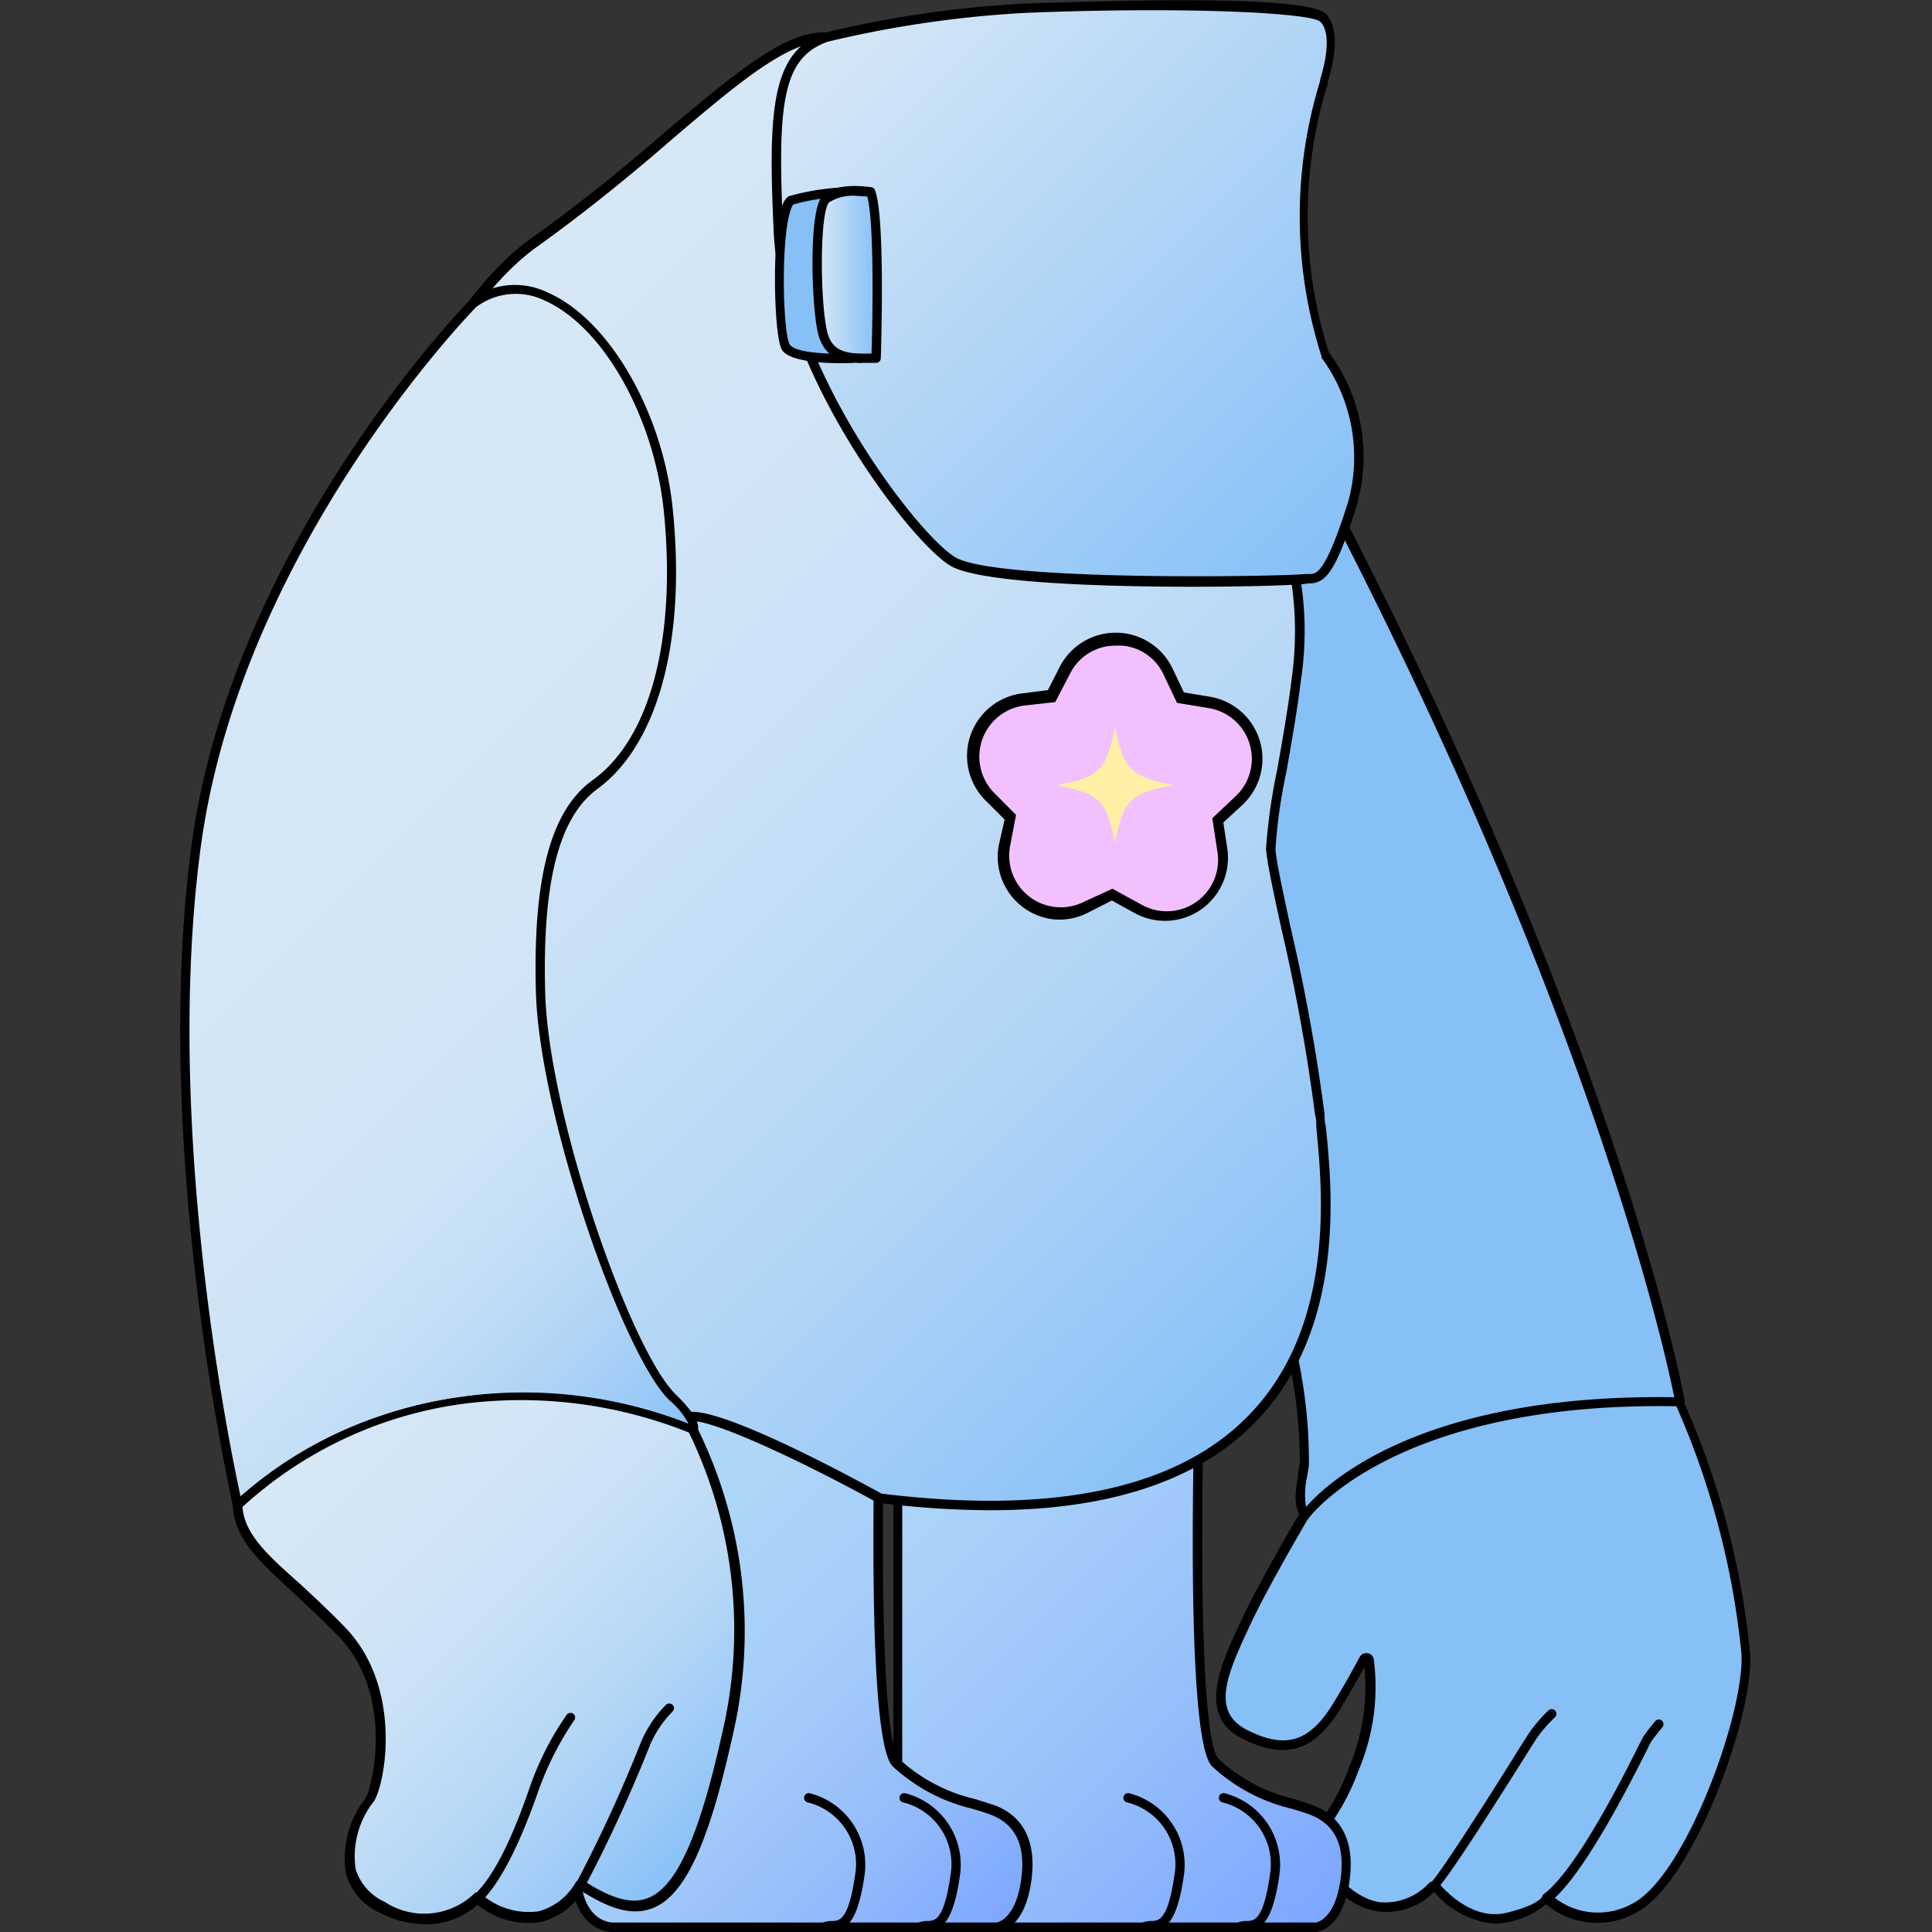 <svg id="Layer_1" data-name="Layer 1" xmlns="http://www.w3.org/2000/svg" xmlns:xlink="http://www.w3.org/1999/xlink" viewBox="0 0 100 100"><rect x="0" y="0" width="100" height="100" fill="#333333" stroke="none"/><defs><style>.cls-1{fill:#86c0f7;}.cls-2{fill:url(#linear-gradient);}.cls-3{fill:url(#linear-gradient-2);}.cls-4{fill:url(#linear-gradient-3);}.cls-5{fill:url(#linear-gradient-4);}.cls-6{fill:url(#linear-gradient-5);}.cls-7{fill:url(#linear-gradient-6);}.cls-8{fill:url(#linear-gradient-7);}.cls-9{fill:#f3c0ff;}.cls-10{fill:#fff0a6;}</style><linearGradient id="linear-gradient" x1="42.34" y1="70.47" x2="70.02" y2="98.15" gradientUnits="userSpaceOnUse"><stop offset="0" stop-color="#b1d9f7"/><stop offset="0.26" stop-color="#abd3f8"/><stop offset="0.6" stop-color="#99c2fb"/><stop offset="1" stop-color="#7da6ff"/></linearGradient><linearGradient id="linear-gradient-2" x1="25.81" y1="70.47" x2="53.49" y2="98.15" gradientUnits="userSpaceOnUse"><stop offset="0" stop-color="#b1d9f7"/><stop offset="0.33" stop-color="#aed6f7"/><stop offset="0.58" stop-color="#a5cdf9"/><stop offset="0.79" stop-color="#95bdfb"/><stop offset="0.99" stop-color="#7fa8ff"/><stop offset="1" stop-color="#7da6ff"/></linearGradient><linearGradient id="linear-gradient-3" x1="21.55" y1="18.4" x2="70.7" y2="67.55" gradientUnits="userSpaceOnUse"><stop offset="0.01" stop-color="#d6e7f6"/><stop offset="0.23" stop-color="#d2e5f6"/><stop offset="0.45" stop-color="#c6dff6"/><stop offset="0.68" stop-color="#b1d5f6"/><stop offset="0.9" stop-color="#95c7f7"/><stop offset="1" stop-color="#86c0f7"/></linearGradient><linearGradient id="linear-gradient-4" x1="44" y1="0.18" x2="70.96" y2="27.14" gradientUnits="userSpaceOnUse"><stop offset="0.01" stop-color="#d6e7f6"/><stop offset="1" stop-color="#86c0f7"/></linearGradient><linearGradient id="linear-gradient-5" x1="42.3" y1="14.22" x2="45.4" y2="14.22" xlink:href="#linear-gradient-4"/><linearGradient id="linear-gradient-6" x1="7.08" y1="33.11" x2="41.94" y2="67.97" gradientUnits="userSpaceOnUse"><stop offset="0.01" stop-color="#d6e7f6"/><stop offset="0.46" stop-color="#d4e6f6"/><stop offset="0.63" stop-color="#cde3f6"/><stop offset="0.75" stop-color="#c1ddf6"/><stop offset="0.85" stop-color="#b0d4f6"/><stop offset="0.94" stop-color="#9acaf7"/><stop offset="1" stop-color="#86c0f7"/></linearGradient><linearGradient id="linear-gradient-7" x1="15.75" y1="74.48" x2="36.88" y2="95.61" gradientUnits="userSpaceOnUse"><stop offset="0.01" stop-color="#d6e7f6"/><stop offset="0.26" stop-color="#d3e5f6"/><stop offset="0.47" stop-color="#c8e0f6"/><stop offset="0.67" stop-color="#b7d8f6"/><stop offset="0.85" stop-color="#9fccf7"/><stop offset="1" stop-color="#86c0f7"/></linearGradient></defs><path class="cls-1" d="M67.56,78.42l0,0c-.13.22-2.19,3.73-3.09,5.68s-2.27,4.54,0,5.67,3.57.51,4.79-1.51c.72-1.19,1.13-2,1.35-2.36a.15.15,0,0,1,.28,0,10.79,10.79,0,0,1-.78,5.62,11.36,11.36,0,0,1-2.24,3.76.15.15,0,0,0,0,.18c.4.76,3,5.22,6.33,2.15a.15.15,0,0,1,.22,0c.38.45,1.87,2,3.65,1.56,1.37-.34,1.81-.71,2-.91a.14.14,0,0,1,.21,0,3.89,3.89,0,0,0,4.62.39c2.69-1.59,5.77-9.81,5.63-13a42,42,0,0,0-3.44-13,.16.16,0,0,0-.12-.09C85.69,72.45,73.22,71.59,67.56,78.42Z"/><path d="M77.37,99.57a4.63,4.63,0,0,1-3.14-1.65,3.46,3.46,0,0,1-3,1c-2-.35-3.31-2.61-3.67-3.3a.39.39,0,0,1,.08-.47,11.1,11.1,0,0,0,2.19-3.68,10.64,10.64,0,0,0,.79-5.19c-.24.45-.62,1.13-1.21,2.11-1.37,2.26-2.85,2.73-5.11,1.6s-1.2-3.64-.28-5.63l.17-.36c.91-2,3-5.55,3.1-5.7a.1.1,0,0,1,0,0h0c5.72-6.89,18.12-6.08,19.52-6a.4.4,0,0,1,.33.23,42.18,42.18,0,0,1,3.45,13.12c.15,3.26-2.91,11.59-5.75,13.26a4.12,4.12,0,0,1-4.82-.35,4.29,4.29,0,0,1-2,.93A2.89,2.89,0,0,1,77.37,99.57Zm-3.13-2.18h0a.37.37,0,0,1,.27.13C74.93,98,76.32,99.42,78,99c1.37-.34,1.73-.68,1.82-.81A.37.37,0,0,1,80,98a.33.33,0,0,1,.3.09,3.66,3.66,0,0,0,4.33.36c2.67-1.57,5.65-9.74,5.51-12.82a42,42,0,0,0-3.39-12.89c-1.61-.13-13.55-.82-19,5.79-.14.24-2.19,3.72-3.08,5.66l-.17.36c-1.09,2.36-1.73,4.09.06,5,2,1,3.23.62,4.47-1.42.72-1.19,1.12-1.94,1.34-2.35a.39.39,0,0,1,.42-.21.38.38,0,0,1,.32.34,11.11,11.11,0,0,1-.8,5.75,11.81,11.81,0,0,1-2.25,3.79c.31.57,1.56,2.68,3.29,3a3.08,3.08,0,0,0,2.63-1A.38.38,0,0,1,74.24,97.39Z"/><path class="cls-2" d="M46.46,66.36V95.51s-.83,3.92,1.72,4.25H68.1s1.12-.05,1.49-2.24-.41-3.37-1.71-3.86-3.38-.81-5-2.44-.64-24.86-.64-24.86Z"/><path d="M48.18,100h0a2,2,0,0,1-1.49-.87c-.89-1.24-.5-3.37-.45-3.64V66.36a.25.25,0,0,1,.25-.25H62.27a.25.25,0,0,1,.18.08.24.24,0,0,1,.07.18c-.39,9.29-.55,23.54.56,24.68A8.65,8.65,0,0,0,67,93.12c.34.11.66.21.95.32,1.1.41,2.31,1.46,1.87,4.12-.4,2.36-1.66,2.44-1.72,2.44Zm0-.49H68.1s.92-.09,1.25-2-.21-3.08-1.56-3.59c-.27-.1-.59-.2-.93-.3a9.15,9.15,0,0,1-4.13-2.2c-1.57-1.61-.84-21.46-.71-24.79H46.7V95.51a.09.09,0,0,1,0,0s-.44,2.16.37,3.29A1.55,1.55,0,0,0,48.19,99.51Zm-1.73-4Z"/><path d="M59.19,100a.25.25,0,0,1-.12-.46,1.19,1.19,0,0,1,.5-.11c.39,0,.88,0,1.22-2.38a3.29,3.29,0,0,0-2.46-3.76.24.24,0,1,1,.12-.47,3.82,3.82,0,0,1,2.82,4.3c-.37,2.53-1,2.76-1.67,2.8a.76.76,0,0,0-.29,0A.27.27,0,0,1,59.19,100Z"/><path d="M64.13,100a.23.23,0,0,1-.21-.13.25.25,0,0,1,.09-.33,1.16,1.16,0,0,1,.5-.11c.39,0,.88,0,1.22-2.38a3.29,3.29,0,0,0-2.46-3.76.24.24,0,1,1,.12-.47,3.82,3.82,0,0,1,2.82,4.3c-.37,2.53-1,2.76-1.68,2.8a.74.74,0,0,0-.28,0A.27.27,0,0,1,64.13,100Z"/><path class="cls-3" d="M29.93,66.36V95.51s-.83,3.92,1.72,4.25H51.57s1.12-.05,1.49-2.24-.41-3.37-1.71-3.86-3.38-.81-5-2.44-.64-24.86-.64-24.86Z"/><path d="M31.65,100h0a2,2,0,0,1-1.49-.87c-.89-1.24-.5-3.37-.45-3.64V66.36a.25.25,0,0,1,.25-.25H45.74a.25.25,0,0,1,.18.08.24.24,0,0,1,.07.18c-.39,9.29-.55,23.54.56,24.68a8.65,8.65,0,0,0,3.93,2.07c.34.11.66.21,1,.32,1.1.41,2.31,1.46,1.87,4.12-.4,2.36-1.66,2.44-1.72,2.44Zm0-.49H51.57s.92-.09,1.25-2-.21-3.08-1.56-3.59c-.27-.1-.59-.2-.93-.3a9.15,9.15,0,0,1-4.13-2.2c-1.57-1.61-.84-21.46-.71-24.79H30.17V95.51a.09.09,0,0,1,0,0s-.44,2.16.37,3.29A1.55,1.55,0,0,0,31.66,99.51Zm-1.73-4Z"/><path d="M42.66,100a.25.25,0,0,1-.12-.46,1.19,1.19,0,0,1,.5-.11c.39,0,.88,0,1.22-2.38a3.29,3.29,0,0,0-2.46-3.76.24.24,0,1,1,.12-.47,3.82,3.82,0,0,1,2.82,4.3c-.37,2.53-1,2.76-1.67,2.8a.76.76,0,0,0-.29,0A.27.27,0,0,1,42.66,100Z"/><path d="M47.6,100a.23.23,0,0,1-.21-.13.25.25,0,0,1,.09-.33,1.16,1.16,0,0,1,.5-.11c.39,0,.88,0,1.22-2.38a3.29,3.29,0,0,0-2.46-3.76.24.24,0,1,1,.12-.47,3.82,3.82,0,0,1,2.82,4.3c-.37,2.53-1,2.76-1.68,2.8a.74.74,0,0,0-.28,0A.27.27,0,0,1,47.6,100Z"/><path class="cls-1" d="M67,70.38a26.87,26.87,0,0,1,.56,5.33c-.19,1.54-.38,2.16,0,2.72,0,0,4.36-6.19,19.41-5.88,0,0-3.06-17.26-17.4-45.23l-6.72.95L59.59,50.08Z"/><path d="M67.55,78.67a.23.23,0,0,1-.2-.1C67,78,67,77.46,67.18,76.42c0-.22.06-.47.1-.74a26.47,26.47,0,0,0-.55-5.23L59.36,50.16a.37.37,0,0,1,0-.11L62.6,28.24a.24.24,0,0,1,.2-.21l6.72-1a.24.24,0,0,1,.26.13C84,54.89,87.17,72.33,87.2,72.51a.25.25,0,0,1-.06.2.26.26,0,0,1-.19.08c-14.71-.3-19.16,5.72-19.2,5.78A.21.21,0,0,1,67.55,78.67ZM59.84,50.06,67.19,70.3s0,0,0,0a26,26,0,0,1,.56,5.4c0,.27-.07.52-.1.75A4.12,4.12,0,0,0,67.6,78c1.1-1.26,6-5.88,19.06-5.68-.48-2.38-4.15-19.14-17.24-44.72l-6.37.91Z"/><path class="cls-4" d="M67.09,30.11a16.78,16.78,0,0,1,0,5.1c-.39,3.27-1.36,7.42-1.32,8.71s2.14,9.38,2.54,13.77,3.44,23.12-22.76,19.86c0,0-8.73-4.84-10.1-4.21,0,0-15.56-6.45-19.22-20.53S20.46,17.6,27.64,12.53,39.6,1.74,42.77,1.92,65.28,8.25,67.09,30.11Z"/><path d="M51.24,78.17a47,47,0,0,1-5.72-.38l-.09,0c-3.33-1.85-9-4.62-9.88-4.2a.21.21,0,0,1-.19,0C35.2,73.5,19.65,66.91,16,52.87c-1.67-6.41-1.07-15,1.64-23.66,2.47-7.86,6.25-14.33,9.86-16.88,2.65-1.88,5-3.83,7-5.56,3.58-3,6.17-5.2,8.27-5.09,1.74.1,7.38,1.75,12.8,6A30.83,30.83,0,0,1,67.33,30.07a17,17,0,0,1,0,5.17c-.18,1.49-.48,3.18-.74,4.68a27.31,27.31,0,0,0-.57,4c0,.49.37,2.16.78,4.08a97.75,97.75,0,0,1,1.76,9.68c0,.18,0,.38.06.61.33,3.2,1.1,10.69-3.85,15.53C61.81,76.71,57.27,78.17,51.24,78.17Zm-5.61-.86c8.76,1.08,15.09-.21,18.8-3.85,4.78-4.67,4-12,3.7-15.13,0-.23,0-.43-.06-.61a97.63,97.63,0,0,0-1.74-9.63c-.44-2-.78-3.63-.8-4.16a29.61,29.61,0,0,1,.58-4.1c.26-1.48.56-3.17.74-4.65a17.58,17.58,0,0,0,0-5,0,0,0,0,1,0,0,30.38,30.38,0,0,0-11.56-22C50,3.88,44.45,2.26,42.76,2.17c-1.9-.11-4.56,2.13-7.93,5-2,1.74-4.38,3.7-7,5.58-3.53,2.49-7.24,8.87-9.68,16.64-2.68,8.54-3.28,17.06-1.63,23.39,3.45,13.27,17.77,19.8,19,20.33C37.1,72.67,44.1,76.47,45.63,77.31Z"/><path class="cls-5" d="M42.77,1.92A57.3,57.3,0,0,1,53.2.42C58.6.21,67.71,0,68.48.91s.12,2.92,0,3.3a23.62,23.62,0,0,0,0,14.15A8.86,8.86,0,0,1,70,26.05c-1.32,4.34-1.82,3.81-2.37,3.93s-16.09.47-18.31-.91-8.66-10.12-9-17C40,5.61,40.18,2.8,42.77,1.92Z"/><path d="M61.7,30.37c-4.86,0-11.13-.22-12.53-1.1C47,27.94,40.39,19.14,40.05,12.06c-.3-6.34-.14-9.42,2.65-10.37h0A56.43,56.43,0,0,1,53.19.18C58.6,0,67.8-.25,68.66.75c.55.64.57,1.85.06,3.51l0,.08a23.22,23.22,0,0,0,.06,13.9,9,9,0,0,1,1.45,7.88c-1.13,3.71-1.68,4-2.39,4.08a.47.47,0,0,0-.16,0C67.35,30.28,64.82,30.37,61.7,30.37ZM42.84,2.16C40.5,3,40.22,5.33,40.54,12c.33,6.93,6.81,15.53,8.88,16.83s17.35,1,18.13.88l.23,0c.37,0,.84-.06,2-3.73a8.72,8.72,0,0,0-1.38-7.47l0-.07a23.81,23.81,0,0,1-.07-14.25l0-.07c.45-1.47.46-2.56,0-3S61.73.33,53.21.66A57,57,0,0,0,42.84,2.16Z"/><path class="cls-1" d="M44.41,9.93a12.5,12.5,0,0,0-3.45.44c-.82.41-.76,7-.27,7.63s3.4.54,3.4.54Z"/><path d="M43.58,18.8c-.93,0-2.64-.08-3.08-.65s-.53-5.33-.14-7.06c.12-.54.27-.83.49-.94a12.34,12.34,0,0,1,3.56-.46.27.27,0,0,1,.18.07.25.25,0,0,1,.06.18l-.32,8.61a.24.24,0,0,1-.23.24Zm.58-8.62a11,11,0,0,0-3.09.4s-.15.11-.29.87c-.37,2.07-.2,6,.11,6.4s1.82.48,3,.46Z"/><path class="cls-6" d="M45.07,9.93s-1.71-.21-2.32.36-.53,5.27-.19,6.87,1.8,1.37,2.79,1.37C45.35,18.53,45.59,11.26,45.07,9.93Z"/><path d="M44.66,18.79c-.9,0-2-.15-2.33-1.58s-.49-6.4.26-7.1,2.32-.44,2.51-.42a.22.22,0,0,1,.19.16c.54,1.35.31,8.39.3,8.69a.24.24,0,0,1-.24.24h-.69Zm-.31-8.65a2.31,2.31,0,0,0-1.43.33c-.48.45-.49,4.91-.12,6.64.25,1.14,1.07,1.21,2.21,1.19h.1c.07-2.08.13-6.87-.22-8.13Z"/><path class="cls-7" d="M24.48,15.71S12.21,28.1,10.13,44s2.17,34,2.17,34,9.11-9.38,23.54-3.87c0,0,.51-.26-1-1.74C32.47,70,28.19,57.76,28,51.41s.92-9.43,2.81-10.8c2.62-1.89,4.53-6.62,3.81-14.06S28.48,12.76,24.48,15.71Z"/><path d="M12.3,78.17h-.06a.24.24,0,0,1-.18-.18c0-.18-4.22-18.35-2.17-34.06S24.18,15.67,24.31,15.54l0,0a3.87,3.87,0,0,1,4.08-.38c3.18,1.41,6,6.31,6.45,11.39.65,6.7-.81,12-3.91,14.28-2,1.46-2.87,4.82-2.71,10.59.18,6.29,4.4,18.45,6.75,20.75.84.82,1.22,1.41,1.16,1.81a.47.47,0,0,1-.21.32.21.21,0,0,1-.19,0,22.76,22.76,0,0,0-17-.13,19.71,19.71,0,0,0-6.29,3.95A.29.29,0,0,1,12.3,78.17ZM24.64,15.9c-.46.47-12.26,12.73-14.27,28.09-1.87,14.3,1.47,30.66,2.08,33.46a21,21,0,0,1,6.12-3.75,23.22,23.22,0,0,1,17.07,0,4.07,4.07,0,0,0-1-1.23c-2.4-2.34-6.71-14.7-6.9-21.08-.17-5.94.76-9.44,2.92-11,3-2.14,4.34-7.31,3.71-13.83-.48-4.92-3.13-9.65-6.17-11A3.41,3.41,0,0,0,24.64,15.9Z"/><path class="cls-8" d="M35.84,74.06A23.23,23.23,0,0,1,37.62,89.9c-2.08,9.33-4,10-7.59,7.72,0,0-1.75,3.32-5.33.65,0,0-1.83,2.1-4.93.48s-1.14-4.8-.66-5.54,1.57-5.64-1.44-8.74-5.28-4.4-5.37-6.54a21.07,21.07,0,0,1,11.44-5.38A23.2,23.2,0,0,1,35.84,74.06Z"/><path d="M22,99.6A5.22,5.22,0,0,1,19.65,99a3.2,3.2,0,0,1-1.74-2,5,5,0,0,1,1-3.9c.38-.59,1.52-5.41-1.41-8.43-.84-.86-1.62-1.58-2.31-2.22-1.85-1.71-3.06-2.84-3.13-4.48a.23.23,0,0,1,.07-.18,21.41,21.41,0,0,1,11.58-5.45A23.63,23.63,0,0,1,36,73.84a.22.22,0,0,1,.1.09,23.74,23.74,0,0,1,1.8,16c-1.22,5.5-2.44,8.14-4.08,8.82-1,.4-2.08.15-3.66-.83A3.63,3.63,0,0,1,28,99.48a4.15,4.15,0,0,1-3.28-.89A4,4,0,0,1,22,99.6ZM12.55,78c.11,1.4,1.26,2.46,3,4,.69.64,1.48,1.37,2.32,2.24,3,3.12,2.07,8.11,1.48,9a4.57,4.57,0,0,0-.94,3.51,2.76,2.76,0,0,0,1.5,1.69,3.74,3.74,0,0,0,4.64-.43.24.24,0,0,1,.33,0,3.74,3.74,0,0,0,3,.92,3.17,3.17,0,0,0,1.92-1.5.28.28,0,0,1,.16-.12.26.26,0,0,1,.19,0c1.55,1,2.57,1.27,3.42.92,1.46-.6,2.63-3.22,3.8-8.48a23.36,23.36,0,0,0-1.71-15.6,23.38,23.38,0,0,0-11.9-1.46A21.06,21.06,0,0,0,12.55,78Z"/><path d="M24.7,98.51a.26.26,0,0,1-.18-.07.25.25,0,0,1,0-.34c1-.92,1.94-2.8,2.9-5.59a15.41,15.41,0,0,1,1.91-3.75.25.25,0,0,1,.34-.06.24.24,0,0,1,.05.34,16.06,16.06,0,0,0-1.84,3.62c-1,2.87-2,4.82-3,5.79A.27.27,0,0,1,24.7,98.51Z"/><path d="M30,97.86a.2.2,0,0,1-.13,0,.24.24,0,0,1-.08-.33,74.53,74.53,0,0,0,3.4-7.39,6.23,6.23,0,0,1,1.28-1.9.25.25,0,0,1,.34,0,.24.24,0,0,1,0,.35,5.61,5.61,0,0,0-1.16,1.72,75.11,75.11,0,0,1-3.45,7.48A.23.23,0,0,1,30,97.86Z"/><path d="M74.26,97.81a.23.23,0,0,1-.16-.06.25.25,0,0,1,0-.34c.7-.8,3.53-5.29,4.59-7l.46-.72a7.55,7.55,0,0,1,1-1.16.24.24,0,1,1,.33.36A7.15,7.15,0,0,0,79.52,90l-.45.71c-1.17,1.86-3.91,6.21-4.63,7A.25.25,0,0,1,74.26,97.81Z"/><path d="M80.08,98.49a.22.22,0,0,1-.19-.1.24.24,0,0,1,0-.34c1.66-1.22,4.08-6,4.88-7.6l.28-.55a10.48,10.48,0,0,1,.64-.83.24.24,0,0,1,.34,0,.25.25,0,0,1,0,.35s-.41.49-.6.78l-.25.51c-.81,1.6-3.28,6.49-5,7.78A.28.28,0,0,1,80.08,98.49Z"/><path class="cls-9" d="M64.11,41.47,63,42.5,63.24,44a3,3,0,0,1-4.34,3l-1.32-.73L56.23,47A3,3,0,0,1,52,43.8l.28-1.48-1.06-1.07a3,3,0,0,1,1.73-5L54.43,36l.69-1.34a3,3,0,0,1,5.31.09l.64,1.36,1.49.24A3,3,0,0,1,64.11,41.47Z"/><path d="M54.48,47.58a3.26,3.26,0,0,1-2.78-3.84L52,42.42l-1-1a3.26,3.26,0,0,1,1.9-5.53l1.34-.17.61-1.2a3.26,3.26,0,0,1,5.85.1l.58,1.22,1.33.22a3.26,3.26,0,0,1,1.71,5.59h0l-1,.92.2,1.33a3.26,3.26,0,0,1-4.79,3.36l-1.18-.65-1.2.61A3.22,3.22,0,0,1,54.48,47.58Zm3.63-14.16a3,3,0,0,0-.31,0,2.61,2.61,0,0,0-2.41,1.44l-.77,1.48L53,36.52A2.67,2.67,0,0,0,51.42,41l1.17,1.18-.31,1.63a2.67,2.67,0,0,0,3.82,2.87L57.58,46l1.46.8A2.66,2.66,0,0,0,63,44l-.25-1.65,1.21-1.14a2.66,2.66,0,0,0-1.4-4.56l-1.64-.27-.71-1.5A2.6,2.6,0,0,0,58.11,33.42Z"/><path class="cls-10" d="M60.71,40.64c-2.21.42-2.57.77-3,3-.42-2.2-.77-2.56-3-3,2.2-.41,2.56-.77,3-3C58.16,39.82,58.51,40.18,60.71,40.64Z"/></svg>